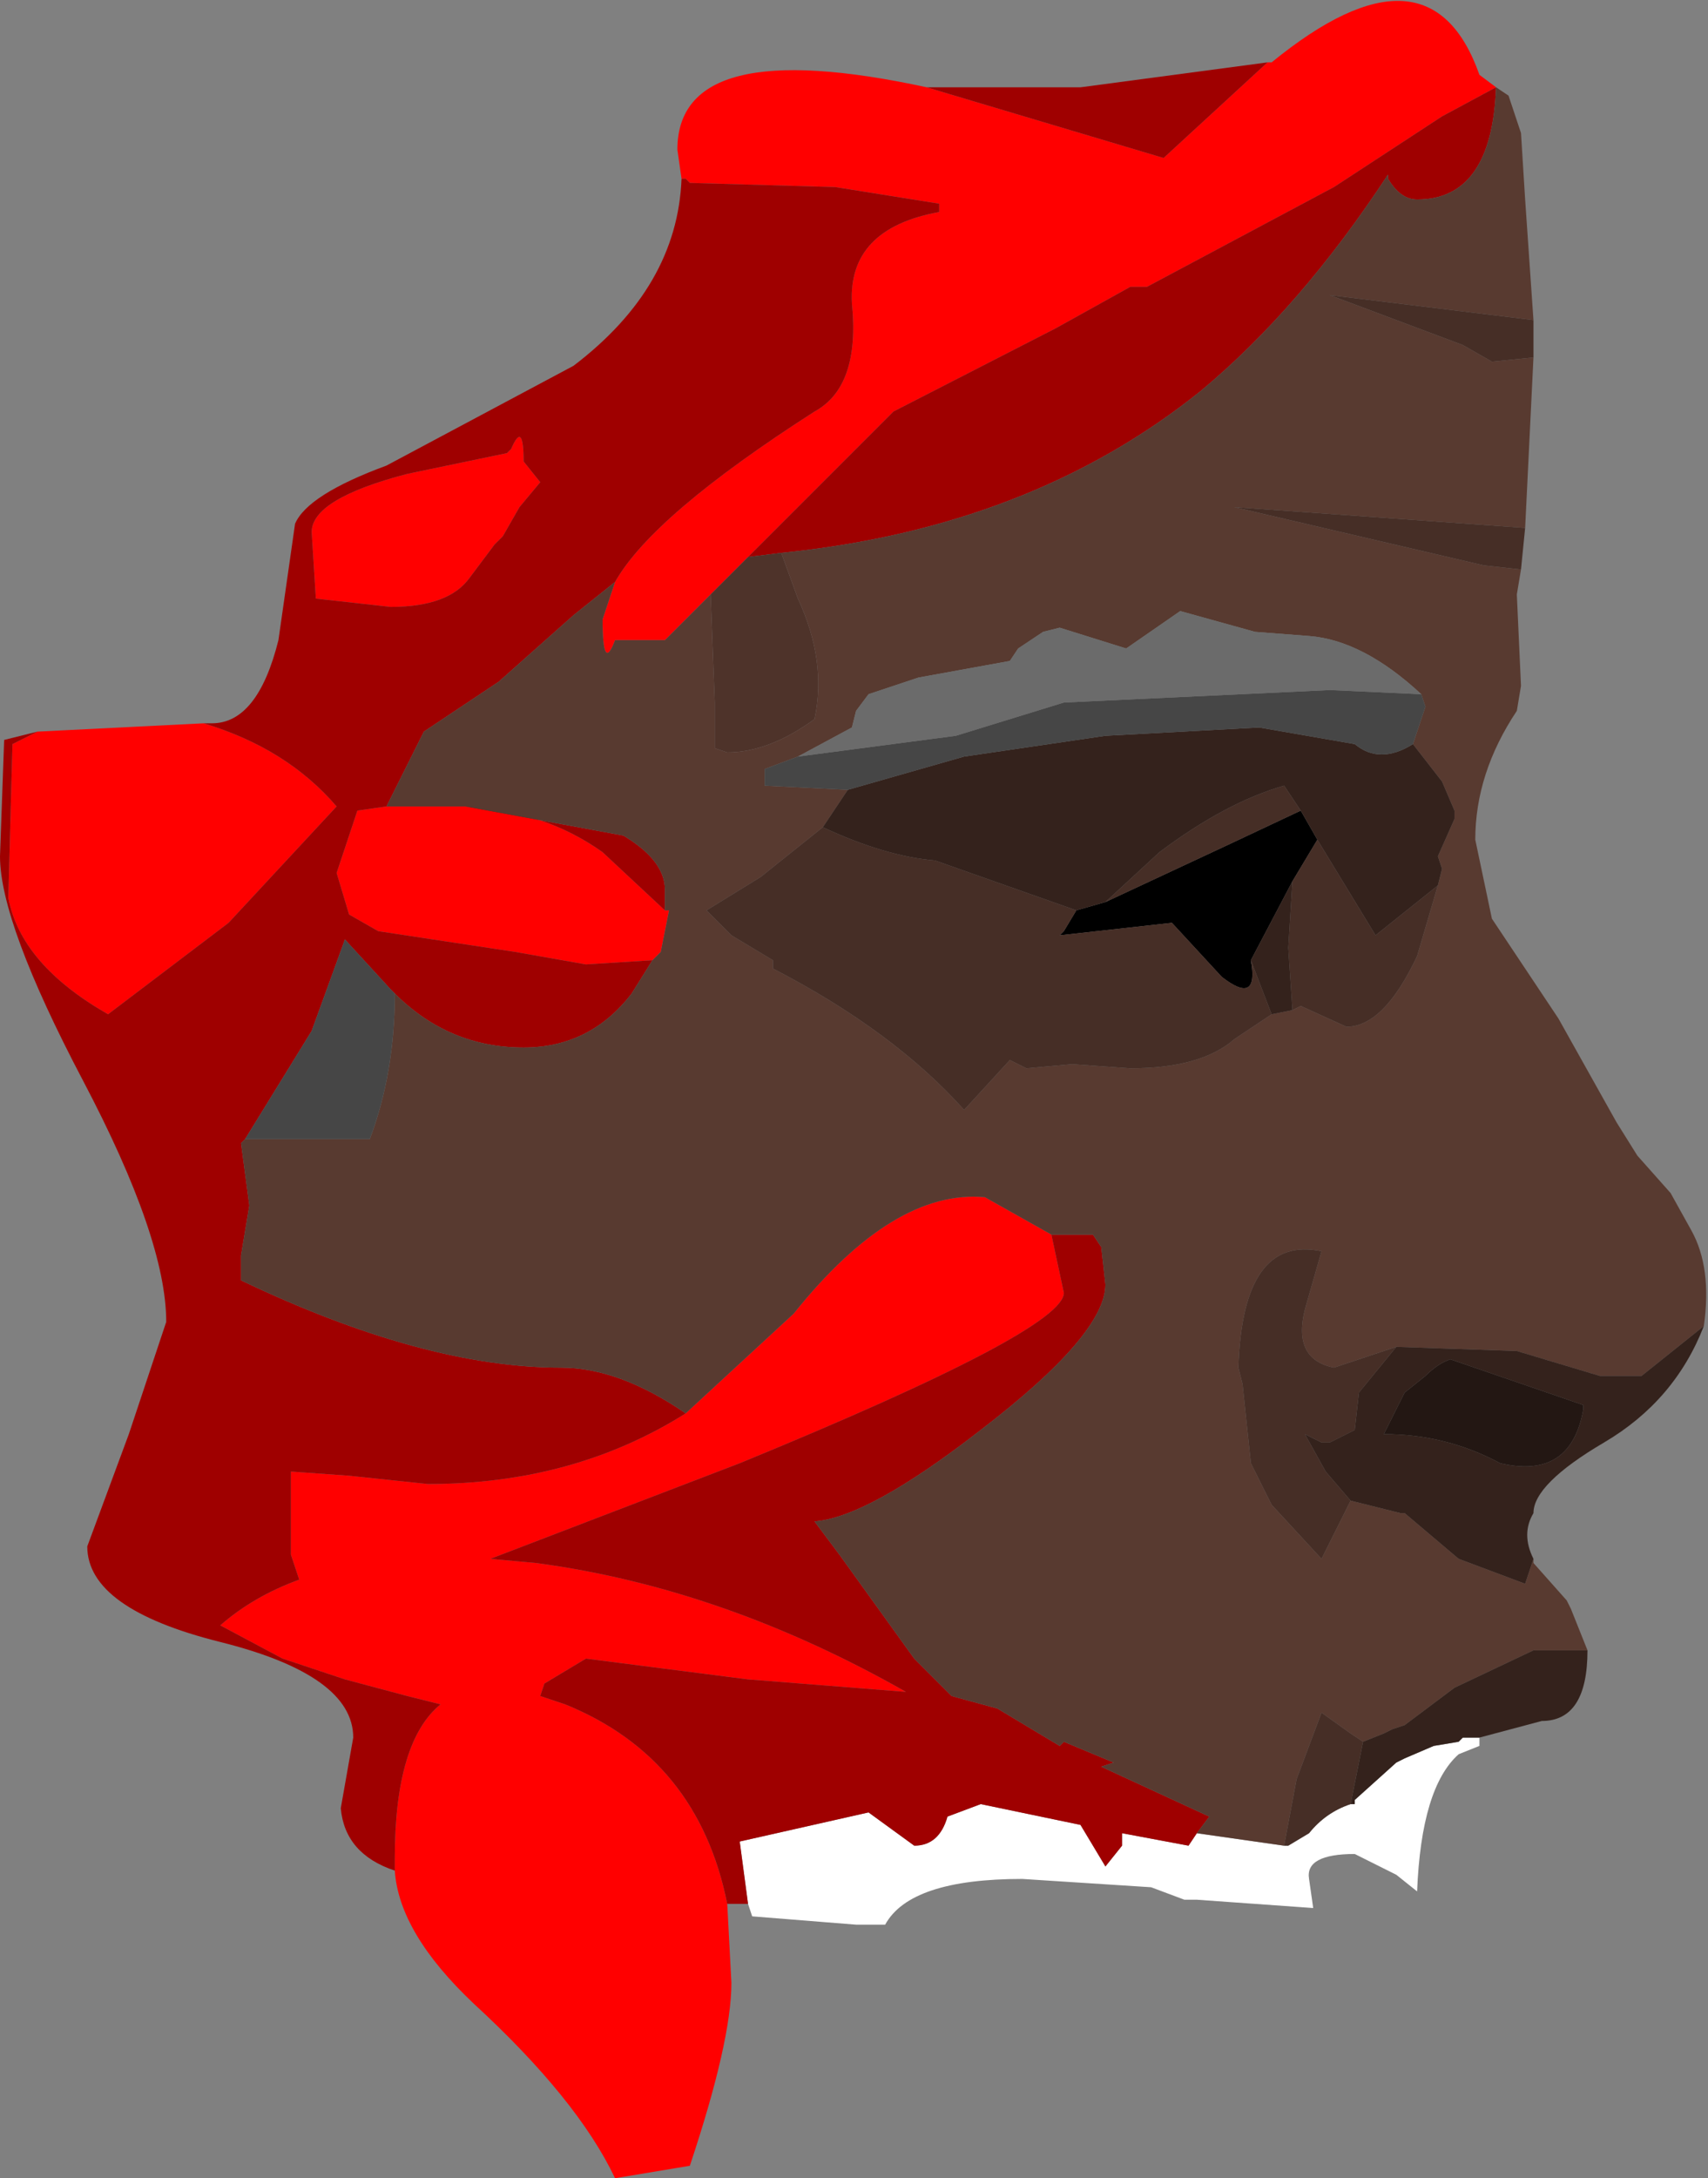 <?xml version="1.0" encoding="UTF-8" standalone="no"?>
<svg xmlns:ffdec="https://www.free-decompiler.com/flash" xmlns:xlink="http://www.w3.org/1999/xlink" ffdec:objectType="frame" height="26.2px" width="20.55px" xmlns="http://www.w3.org/2000/svg">
  <rect width="100%" height="100%" fill="#808080" stroke="none"/>
  <g transform="matrix(1.0, 0.0, 0.0, 1.0, 10.8, 13.1)">
    <use ffdec:characterId="1869" height="26.2" transform="matrix(1.0, 0.0, 0.0, 1.0, -10.8, -13.1)" width="20.55" xlink:href="#shape0"/>
  </g>
  <defs>
    <g id="shape0" transform="matrix(1.0, 0.0, 0.0, 1.0, 10.8, 13.1)">
      <path d="M-2.05 9.8 L-2.0 10.75 Q-2.0 11.45 -2.5 12.95 L-3.4 13.1 Q-3.85 12.15 -5.1 11.0 -6.0 10.15 -6.05 9.4 L-6.05 9.25 Q-6.05 7.85 -5.5 7.4 L-5.9 7.3 -6.65 7.1 -7.4 6.85 -8.15 6.45 Q-7.75 6.1 -7.2 5.9 L-7.3 5.6 -7.3 4.6 -6.6 4.65 -5.65 4.75 Q-3.9 4.75 -2.55 3.9 L-1.25 2.7 Q-0.05 1.2 1.05 1.3 L1.85 1.75 2.0 2.45 Q2.0 2.9 -1.9 4.5 L-4.9 5.65 -4.35 5.7 Q-2.1 6.0 0.1 7.25 L-1.8 7.1 -3.75 6.85 -4.25 7.15 -4.3 7.3 -4.0 7.4 Q-2.4 8.05 -2.05 9.8 M-10.35 -4.3 L-8.35 -4.4 Q-7.35 -4.1 -6.75 -3.4 L-8.05 -2.0 -9.5 -0.9 Q-10.55 -1.5 -10.7 -2.3 L-10.65 -4.15 -10.35 -4.3 M-2.6 -10.95 L-2.65 -11.3 Q-2.65 -12.7 0.35 -12.05 L3.2 -11.2 4.45 -12.35 4.5 -12.35 Q6.4 -13.9 7.0 -12.2 L7.2 -12.05 6.55 -11.7 5.25 -10.85 3.0 -9.65 2.8 -9.65 1.9 -9.15 -0.05 -8.15 -1.8 -6.4 -2.25 -5.95 -2.8 -5.4 -3.4 -5.4 Q-3.55 -5.0 -3.55 -5.65 L-3.4 -6.1 Q-2.95 -6.9 -1.0 -8.15 -0.45 -8.45 -0.55 -9.45 -0.6 -10.35 0.5 -10.55 L0.5 -10.65 -0.75 -10.85 -2.5 -10.9 -2.55 -10.95 -2.6 -10.95 M-6.15 -3.4 L-5.45 -3.4 -5.2 -3.4 Q-4.25 -3.35 -3.55 -2.85 L-2.8 -2.15 -2.75 -2.15 -2.85 -1.65 -2.95 -1.55 -3.75 -1.5 -4.6 -1.65 -6.25 -1.9 -6.6 -2.1 -6.75 -2.6 -6.5 -3.35 -6.15 -3.4 M-4.65 -7.7 Q-4.5 -8.05 -4.5 -7.55 L-4.3 -7.3 -4.55 -7.0 -4.75 -6.65 -4.85 -6.55 -5.15 -6.15 Q-5.4 -5.8 -6.1 -5.8 L-7.0 -5.9 -7.05 -6.7 Q-7.05 -7.1 -5.9 -7.4 L-4.7 -7.65 -4.65 -7.7" fill="#ff0000" fill-rule="evenodd" stroke="none"/>
      <path d="M2.5 -2.25 L4.0 -2.95 4.85 -3.35 5.05 -3.0 4.75 -2.5 4.25 -1.55 Q4.35 -1.0 3.9 -1.35 L3.3 -2.0 1.95 -1.85 2.0 -1.9 2.15 -2.15 2.5 -2.25" fill="#000000" fill-rule="evenodd" stroke="none"/>
      <path d="M7.0 7.8 L7.0 7.9 6.75 8.0 Q6.3 8.4 6.25 9.65 L6.0 9.45 5.5 9.2 Q4.9 9.2 4.95 9.5 L5.0 9.85 3.6 9.75 3.45 9.75 3.05 9.6 1.5 9.5 Q0.15 9.5 -0.15 10.05 L-0.5 10.05 -1.75 9.95 -1.8 9.8 -1.9 9.05 -0.35 8.7 0.2 9.1 Q0.5 9.1 0.6 8.75 L1.0 8.6 2.2 8.85 2.5 9.35 2.7 9.1 2.7 8.95 3.5 9.1 3.6 8.95 4.65 9.1 4.7 9.1 4.95 8.95 Q5.15 8.7 5.45 8.6 L5.5 8.6 5.5 8.55 6.0 8.1 6.1 8.05 6.45 7.9 6.75 7.85 6.8 7.8 7.0 7.8" fill="#ffffff" fill-rule="evenodd" stroke="none"/>
      <path d="M-1.8 9.8 L-2.05 9.8 Q-2.4 8.05 -4.0 7.4 L-4.3 7.3 -4.25 7.15 -3.75 6.85 -1.8 7.1 0.1 7.25 Q-2.1 6.0 -4.35 5.7 L-4.9 5.65 -1.9 4.5 Q2.0 2.9 2.0 2.45 L1.85 1.75 2.35 1.75 2.45 1.9 2.5 2.35 Q2.5 2.95 1.0 4.1 -0.35 5.15 -1.0 5.2 L-0.7 5.6 0.2 6.85 0.65 7.3 1.2 7.45 1.95 7.9 2.0 7.85 2.6 8.1 2.45 8.15 3.75 8.75 3.6 8.95 3.5 9.1 2.7 8.95 2.7 9.1 2.5 9.35 2.2 8.85 1.0 8.6 0.6 8.75 Q0.5 9.1 0.2 9.1 L-0.35 8.7 -1.9 9.05 -1.8 9.8 M-6.05 9.4 Q-6.65 9.2 -6.7 8.65 L-6.55 7.8 Q-6.55 7.05 -8.15 6.65 -9.75 6.25 -9.75 5.5 L-9.25 4.15 -8.8 2.8 Q-8.8 1.8 -9.8 -0.1 -10.8 -2.0 -10.8 -2.8 L-10.75 -4.2 -10.35 -4.3 -10.65 -4.15 -10.7 -2.3 Q-10.55 -1.5 -9.5 -0.9 L-8.05 -2.0 -6.75 -3.4 Q-7.35 -4.1 -8.35 -4.4 L-8.25 -4.4 Q-7.7 -4.4 -7.45 -5.4 L-7.25 -6.8 Q-7.1 -7.15 -6.15 -7.5 L-3.9 -8.7 Q-2.65 -9.65 -2.6 -10.95 L-2.55 -10.95 -2.5 -10.9 -0.75 -10.85 0.5 -10.65 0.5 -10.55 Q-0.6 -10.35 -0.55 -9.45 -0.45 -8.45 -1.0 -8.15 -2.95 -6.9 -3.4 -6.1 L-3.9 -5.7 -4.8 -4.9 -5.7 -4.3 -6.15 -3.4 -6.5 -3.35 -6.75 -2.6 -6.6 -2.1 -6.25 -1.9 -4.6 -1.65 -3.75 -1.5 -2.95 -1.55 -3.2 -1.15 Q-3.7 -0.5 -4.5 -0.5 -5.4 -0.5 -6.05 -1.15 L-6.1 -1.2 -6.65 -1.8 -7.05 -0.7 -7.85 0.6 -7.9 0.65 -7.8 1.4 -7.9 2.0 -7.9 2.3 Q-5.7 3.35 -4.05 3.35 -3.35 3.35 -2.55 3.9 -3.9 4.75 -5.65 4.75 L-6.6 4.65 -7.3 4.6 -7.3 5.6 -7.2 5.9 Q-7.75 6.1 -8.15 6.45 L-7.4 6.85 -6.65 7.1 -5.9 7.3 -5.5 7.4 Q-6.05 7.85 -6.05 9.25 L-6.05 9.4 M0.35 -12.05 L2.2 -12.05 4.45 -12.35 3.2 -11.2 0.35 -12.05 M7.2 -12.05 Q7.15 -10.7 6.25 -10.7 6.05 -10.7 5.9 -10.95 L5.9 -11.0 Q4.85 -9.4 3.65 -8.4 1.6 -6.75 -1.4 -6.45 L-1.8 -6.4 -0.05 -8.15 1.9 -9.15 2.8 -9.65 3.0 -9.65 5.25 -10.85 6.55 -11.7 7.2 -12.05 M-5.2 -3.4 L-3.3 -3.05 Q-2.8 -2.75 -2.8 -2.4 L-2.8 -2.15 -3.55 -2.85 Q-4.25 -3.35 -5.2 -3.4 M-4.65 -7.7 L-4.7 -7.65 -5.9 -7.4 Q-7.05 -7.1 -7.05 -6.7 L-7.0 -5.9 -6.1 -5.8 Q-5.4 -5.8 -5.15 -6.15 L-4.85 -6.55 -4.75 -6.65 -4.55 -7.0 -4.3 -7.3 -4.5 -7.55 Q-4.5 -8.05 -4.65 -7.7" fill="#9f0000" fill-rule="evenodd" stroke="none"/>
      <path d="M-1.4 -6.45 L-1.2 -5.9 Q-0.85 -5.15 -1.0 -4.45 -1.55 -4.05 -2.05 -4.05 L-2.2 -4.1 -2.2 -4.65 -2.25 -5.95 -1.8 -6.4 -1.4 -6.45" fill="#4e332a" fill-rule="evenodd" stroke="none"/>
      <path d="M7.2 -12.05 L7.35 -11.95 7.5 -11.5 7.55 -10.7 7.65 -9.25 5.2 -9.55 6.8 -8.95 7.15 -8.75 7.65 -8.8 7.55 -6.75 4.05 -7.0 7.05 -6.3 7.5 -6.25 7.45 -5.95 7.5 -4.85 7.45 -4.55 Q6.95 -3.8 6.95 -3.0 L7.15 -2.05 7.95 -0.85 8.65 0.4 8.9 0.8 9.3 1.25 9.55 1.7 Q9.8 2.15 9.7 2.85 L8.95 3.45 8.45 3.45 7.45 3.15 6.0 3.1 5.25 3.35 Q4.75 3.25 4.9 2.65 L5.1 1.95 Q4.15 1.75 4.1 3.35 L4.15 3.55 4.25 4.5 4.5 5.0 5.1 5.65 5.45 4.95 6.05 5.1 6.1 5.1 6.75 5.65 7.55 5.95 7.65 5.65 7.65 5.7 8.05 6.15 8.1 6.25 8.3 6.75 7.65 6.75 6.7 7.2 6.1 7.65 5.95 7.7 5.85 7.75 5.6 7.85 5.45 7.75 5.1 7.5 4.8 8.3 4.65 9.1 3.6 8.95 3.75 8.75 2.45 8.15 2.6 8.1 2.0 7.85 1.95 7.9 1.2 7.45 0.65 7.3 0.2 6.85 -0.7 5.6 -1.0 5.2 Q-0.35 5.15 1.0 4.1 2.5 2.95 2.5 2.35 L2.45 1.9 2.35 1.75 1.85 1.75 1.05 1.3 Q-0.05 1.2 -1.25 2.7 L-2.55 3.9 Q-3.35 3.35 -4.05 3.35 -5.7 3.35 -7.9 2.3 L-7.9 2.0 -7.8 1.4 -7.9 0.65 -7.85 0.6 -6.35 0.6 Q-6.05 -0.2 -6.05 -1.15 -5.4 -0.5 -4.5 -0.5 -3.7 -0.5 -3.2 -1.15 L-2.95 -1.55 -2.85 -1.65 -2.75 -2.15 -2.8 -2.15 -2.8 -2.4 Q-2.8 -2.75 -3.3 -3.05 L-5.2 -3.4 -5.45 -3.4 -6.15 -3.4 -5.7 -4.3 -4.8 -4.9 -3.9 -5.7 -3.4 -6.1 -3.55 -5.65 Q-3.55 -5.0 -3.4 -5.4 L-2.8 -5.4 -2.25 -5.95 -2.2 -4.65 -2.2 -4.1 -2.05 -4.05 Q-1.55 -4.05 -1.0 -4.45 -0.85 -5.15 -1.2 -5.9 L-1.4 -6.45 Q1.6 -6.75 3.65 -8.4 4.85 -9.4 5.9 -11.0 L5.9 -10.95 Q6.05 -10.7 6.25 -10.7 7.15 -10.7 7.2 -12.05 M6.3 -4.75 Q5.6 -5.4 4.95 -5.45 L4.3 -5.5 3.4 -5.75 2.75 -5.3 1.95 -5.55 1.75 -5.5 1.45 -5.3 1.35 -5.15 0.25 -4.95 -0.35 -4.75 -0.5 -4.55 -0.55 -4.35 -1.2 -4.0 -1.6 -3.85 -1.6 -3.65 -0.6 -3.6 -0.9 -3.15 -1.65 -2.55 -2.3 -2.15 -2.0 -1.85 -1.5 -1.55 -1.5 -1.45 Q-0.05 -0.7 0.8 0.25 L1.35 -0.35 1.55 -0.25 2.1 -0.3 2.8 -0.25 Q3.65 -0.25 4.05 -0.6 L4.5 -0.9 4.75 -0.95 4.85 -1.0 5.4 -0.75 Q5.85 -0.75 6.25 -1.6 L6.5 -2.45 6.55 -2.65 6.5 -2.8 6.7 -3.25 6.7 -3.35 6.55 -3.7 6.2 -4.15 6.35 -4.6 6.3 -4.75" fill="#583a30" fill-rule="evenodd" stroke="none"/>
      <path d="M7.65 -9.25 L7.65 -8.8 7.15 -8.75 6.8 -8.95 5.2 -9.55 7.65 -9.25 M7.55 -6.75 L7.5 -6.25 7.05 -6.3 4.05 -7.0 7.55 -6.75 M4.65 9.1 L4.8 8.3 5.1 7.5 5.45 7.75 5.6 7.85 5.45 8.6 Q5.15 8.7 4.95 8.95 L4.7 9.1 4.65 9.1 M6.5 -2.45 L6.25 -1.6 Q5.85 -0.75 5.4 -0.75 L4.85 -1.0 4.75 -0.95 4.7 -1.7 4.75 -2.5 5.05 -3.0 5.75 -1.85 6.5 -2.45 M4.5 -0.9 L4.05 -0.6 Q3.65 -0.25 2.8 -0.25 L2.1 -0.3 1.55 -0.25 1.35 -0.35 0.8 0.25 Q-0.05 -0.7 -1.5 -1.45 L-1.5 -1.55 -2.0 -1.85 -2.3 -2.15 -1.65 -2.55 -0.9 -3.15 Q-0.15 -2.8 0.45 -2.75 L2.15 -2.15 2.0 -1.9 1.95 -1.85 3.3 -2.0 3.9 -1.35 Q4.35 -1.0 4.25 -1.55 L4.5 -0.9 M2.5 -2.25 L3.15 -2.85 Q3.95 -3.45 4.65 -3.65 L4.85 -3.35 4.0 -2.95 2.5 -2.25 M6.0 3.1 L5.55 3.65 5.5 4.1 5.2 4.25 5.1 4.25 4.9 4.15 5.15 4.6 5.45 4.95 5.1 5.65 4.5 5.0 4.25 4.5 4.15 3.55 4.1 3.35 Q4.15 1.75 5.1 1.95 L4.9 2.65 Q4.75 3.25 5.25 3.35 L6.0 3.1" fill="#462e26" fill-rule="evenodd" stroke="none"/>
      <path d="M9.7 2.85 Q9.35 3.75 8.5 4.25 7.65 4.75 7.65 5.1 7.5 5.35 7.65 5.65 L7.55 5.95 6.75 5.65 6.1 5.1 6.05 5.1 5.45 4.95 5.15 4.6 4.9 4.15 5.1 4.25 5.2 4.25 5.5 4.1 5.55 3.65 6.0 3.1 7.45 3.15 8.45 3.45 8.95 3.45 9.7 2.85 M8.3 6.75 Q8.3 7.6 7.75 7.6 L7.0 7.8 6.8 7.8 6.75 7.85 6.45 7.9 6.1 8.05 6.0 8.1 5.5 8.55 5.5 8.6 5.45 8.6 5.6 7.85 5.85 7.75 5.95 7.7 6.1 7.65 6.7 7.2 7.65 6.75 8.3 6.75 M6.2 -4.15 L6.55 -3.7 6.7 -3.35 6.7 -3.25 6.5 -2.8 6.55 -2.65 6.5 -2.45 5.75 -1.85 5.05 -3.0 4.85 -3.35 4.65 -3.65 Q3.95 -3.45 3.15 -2.85 L2.5 -2.25 2.15 -2.15 0.45 -2.75 Q-0.15 -2.8 -0.9 -3.15 L-0.6 -3.6 0.8 -4.0 2.5 -4.25 4.35 -4.35 5.5 -4.15 Q5.8 -3.9 6.2 -4.15 M4.75 -0.95 L4.5 -0.9 4.25 -1.55 4.75 -2.5 4.7 -1.7 4.75 -0.95 M6.65 3.25 Q6.5 3.3 6.35 3.45 L6.1 3.65 5.85 4.15 Q6.6 4.15 7.25 4.5 8.1 4.7 8.25 3.85 L8.25 3.8 6.65 3.25" fill="#34221c" fill-rule="evenodd" stroke="none"/>
      <path d="M-6.05 -1.15 Q-6.05 -0.2 -6.35 0.6 L-7.85 0.6 -7.05 -0.7 -6.65 -1.8 -6.1 -1.2 -6.05 -1.15 M6.3 -4.75 L6.35 -4.6 6.2 -4.15 Q5.8 -3.9 5.5 -4.15 L4.35 -4.35 2.5 -4.25 0.8 -4.0 -0.6 -3.6 -1.6 -3.65 -1.6 -3.85 -1.2 -4.0 0.7 -4.25 2.0 -4.65 5.2 -4.8 6.3 -4.75" fill="#464646" fill-rule="evenodd" stroke="none"/>
      <path d="M-1.2 -4.0 L-0.55 -4.35 -0.5 -4.55 -0.35 -4.75 0.25 -4.95 1.35 -5.15 1.45 -5.3 1.75 -5.5 1.95 -5.55 2.75 -5.3 3.4 -5.75 4.3 -5.5 4.95 -5.45 Q5.6 -5.4 6.3 -4.75 L5.2 -4.8 2.0 -4.65 0.7 -4.25 -1.2 -4.0" fill="#6b6b6b" fill-rule="evenodd" stroke="none"/>
      <path d="M6.65 3.25 L8.25 3.8 8.25 3.85 Q8.1 4.7 7.25 4.5 6.6 4.15 5.85 4.15 L6.1 3.65 6.35 3.45 Q6.5 3.3 6.65 3.25" fill="#231713" fill-rule="evenodd" stroke="none"/>
    </g>
  </defs>
</svg>
